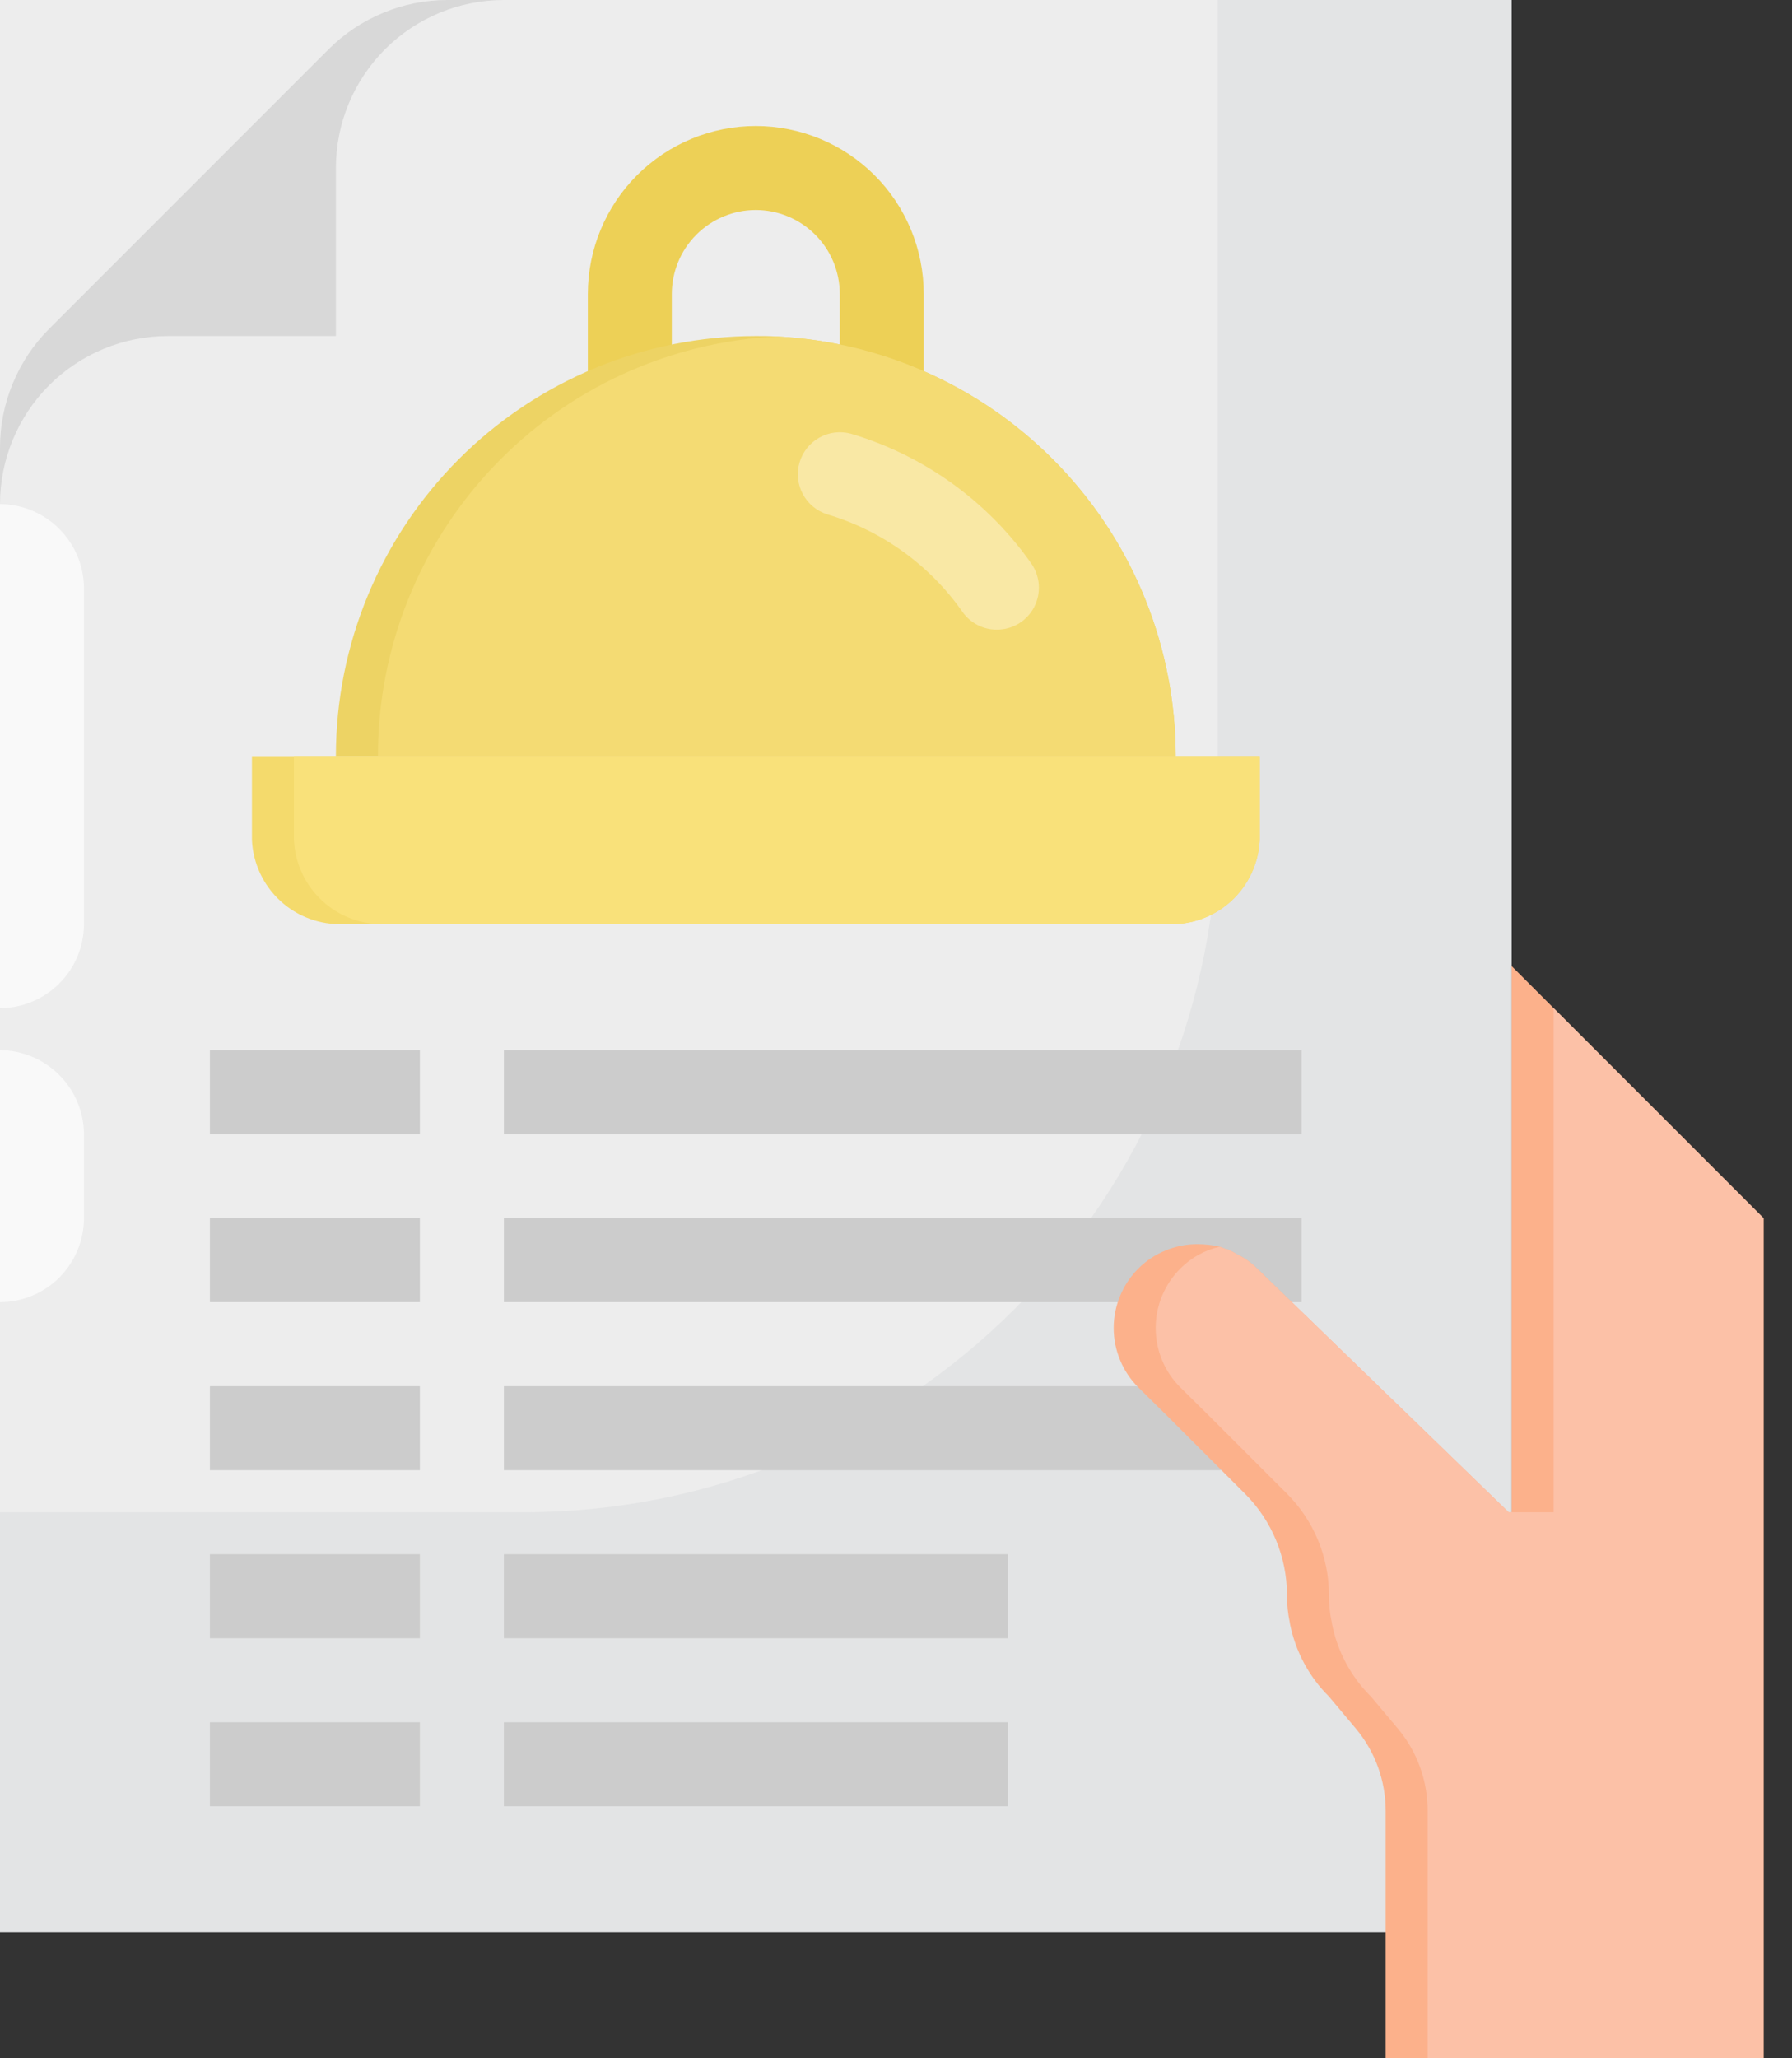 <svg width="27" height="31" viewBox="0 0 27 31" fill="none" xmlns="http://www.w3.org/2000/svg">
<rect x="0" y="0" width="27" height="31" fill="#333333" stroke="none"/>
<path d="M0 0H22.776V29.102H0V0Z" fill="#E3E4E5"/>
<path d="M18.347 0V12.327C18.347 13.699 18.077 15.058 17.552 16.326C17.026 17.593 16.257 18.745 15.287 19.715C14.316 20.686 13.165 21.455 11.897 21.98C10.629 22.505 9.271 22.776 7.899 22.776H0V0H18.347Z" fill="#EDEDED"/>
<path d="M13.918 5.694H12.653V4.429C12.653 4.093 12.52 3.771 12.282 3.534C12.045 3.297 11.723 3.163 11.387 3.163C11.052 3.163 10.73 3.297 10.493 3.534C10.255 3.771 10.122 4.093 10.122 4.429V5.694H8.857V4.429C8.857 3.757 9.124 3.114 9.598 2.639C10.073 2.165 10.716 1.898 11.387 1.898C12.059 1.898 12.702 2.165 13.177 2.639C13.652 3.114 13.918 3.757 13.918 4.429V5.694Z" fill="#EDD056"/>
<path d="M17.714 11.388H5.061C5.061 9.71 5.728 8.101 6.914 6.914C8.1 5.728 9.71 5.061 11.388 5.061C11.495 5.061 11.596 5.061 11.698 5.068H11.71C13.33 5.152 14.856 5.854 15.973 7.03C17.09 8.206 17.713 9.766 17.714 11.388Z" fill="#EDD364"/>
<path d="M17.714 11.388H5.694C5.693 9.765 6.316 8.205 7.434 7.029C8.551 5.852 10.078 5.15 11.698 5.068H11.71C13.33 5.152 14.856 5.854 15.973 7.03C17.09 8.206 17.713 9.766 17.714 11.388V11.388Z" fill="#F4DB73"/>
<path d="M15.018 9.483C14.916 9.484 14.816 9.459 14.726 9.412C14.636 9.365 14.558 9.297 14.5 9.213C14.005 8.508 13.287 7.991 12.461 7.746C12.304 7.695 12.172 7.585 12.095 7.439C12.017 7.293 12 7.123 12.047 6.964C12.094 6.806 12.2 6.672 12.345 6.591C12.489 6.51 12.659 6.489 12.819 6.532C13.92 6.858 14.879 7.548 15.539 8.488C15.605 8.583 15.644 8.694 15.652 8.81C15.659 8.925 15.635 9.04 15.582 9.143C15.528 9.246 15.448 9.332 15.349 9.392C15.25 9.452 15.137 9.483 15.021 9.483H15.018Z" fill="#F9E8A5"/>
<path d="M18.98 11.388V12.653C18.963 13.003 18.809 13.333 18.551 13.57C18.292 13.807 17.951 13.932 17.6 13.918H5.175C4.825 13.932 4.483 13.807 4.225 13.57C3.967 13.333 3.812 13.003 3.796 12.653V11.388H18.98Z" fill="#F4DA6C"/>
<path d="M18.98 11.388V12.653C18.963 13.003 18.809 13.333 18.551 13.57C18.292 13.807 17.951 13.932 17.601 13.918H5.808C5.458 13.932 5.116 13.807 4.858 13.57C4.599 13.333 4.445 13.003 4.429 12.653V11.388H18.98Z" fill="#F9E17A"/>
<path d="M3.163 15.816H6.326V17.082H3.163V15.816ZM3.163 18.347H6.326V19.612H3.163V18.347ZM3.163 20.878H6.326V22.143H3.163V20.878ZM7.592 15.816H19.612V17.082H7.592V15.816ZM7.592 18.347H19.612V19.612H7.592V18.347ZM7.592 20.878H19.612V22.143H7.592V20.878ZM3.163 23.408H6.326V24.674H3.163V23.408ZM7.592 23.408H15.184V24.674H7.592V23.408ZM3.163 25.939H6.326V27.204H3.163V25.939ZM7.592 25.939H15.184V27.204H7.592V25.939Z" fill="#CCCCCC"/>
<path d="M4.952 0.741C5.187 0.506 5.466 0.32 5.774 0.193C6.081 0.065 6.41 -1.21155e-05 6.742 1.68153e-09H7.592C6.921 1.68153e-09 6.277 0.267 5.802 0.741C5.328 1.216 5.061 1.859 5.061 2.531V5.061H2.531C1.859 5.061 1.216 5.328 0.741 5.802C0.267 6.277 1.68154e-09 6.921 1.68153e-09 7.592V6.742C-1.21155e-05 6.41 0.065 6.081 0.193 5.774C0.32 5.466 0.506 5.187 0.741 4.952L4.952 0.741Z" fill="#D8D8D8"/>
<path d="M0 7.592C0.335 7.594 0.655 7.728 0.892 7.965C1.129 8.202 1.263 8.522 1.265 8.857V13.918C1.264 14.254 1.131 14.575 0.894 14.812C0.657 15.049 0.335 15.183 0 15.184V7.592ZM0 15.816C0.335 15.819 0.655 15.953 0.892 16.19C1.129 16.426 1.263 16.747 1.265 17.082V18.347C1.264 18.682 1.131 19.003 0.894 19.241C0.657 19.478 0.335 19.611 0 19.612V15.816Z" fill="#F9F9F9"/>
<path d="M26.572 18.347V31H20.878V27.274C20.878 26.82 20.719 26.381 20.428 26.034L20.024 25.553C19.722 25.253 19.517 24.869 19.435 24.452V24.446C19.405 24.306 19.39 24.164 19.391 24.022C19.39 23.45 19.163 22.902 18.758 22.497L17.588 21.327L17.151 20.896C17.034 20.779 16.94 20.64 16.877 20.486C16.813 20.332 16.78 20.168 16.78 20.001C16.78 19.835 16.813 19.67 16.877 19.517C16.94 19.363 17.034 19.224 17.151 19.106C17.268 18.989 17.408 18.896 17.561 18.834C17.714 18.77 17.878 18.738 18.043 18.739C18.156 18.739 18.269 18.752 18.379 18.777L18.474 18.815C18.485 18.814 18.495 18.816 18.505 18.821C18.551 18.842 18.595 18.865 18.638 18.891C18.751 18.945 18.853 19.018 18.942 19.106L22.731 22.776H22.776V14.551L26.572 18.347Z" fill="#FCB18B"/>
<path d="M26.571 18.347V31H21.51V27.274C21.511 26.82 21.352 26.381 21.061 26.034L20.656 25.553C20.354 25.253 20.149 24.869 20.068 24.452V24.446C20.037 24.306 20.022 24.164 20.023 24.022C20.023 23.45 19.795 22.902 19.391 22.497L18.22 21.327L17.784 20.896C17.666 20.779 17.573 20.64 17.509 20.486C17.445 20.332 17.413 20.168 17.413 20.001C17.413 19.835 17.445 19.67 17.509 19.517C17.573 19.363 17.666 19.224 17.784 19.106C17.947 18.942 18.153 18.828 18.378 18.777L18.473 18.815C18.484 18.814 18.495 18.816 18.505 18.821C18.55 18.842 18.595 18.865 18.638 18.891C18.75 18.945 18.853 19.018 18.941 19.106L22.731 22.776H23.408V15.184L26.571 18.347Z" fill="#FCC1A7"/>
</svg>
